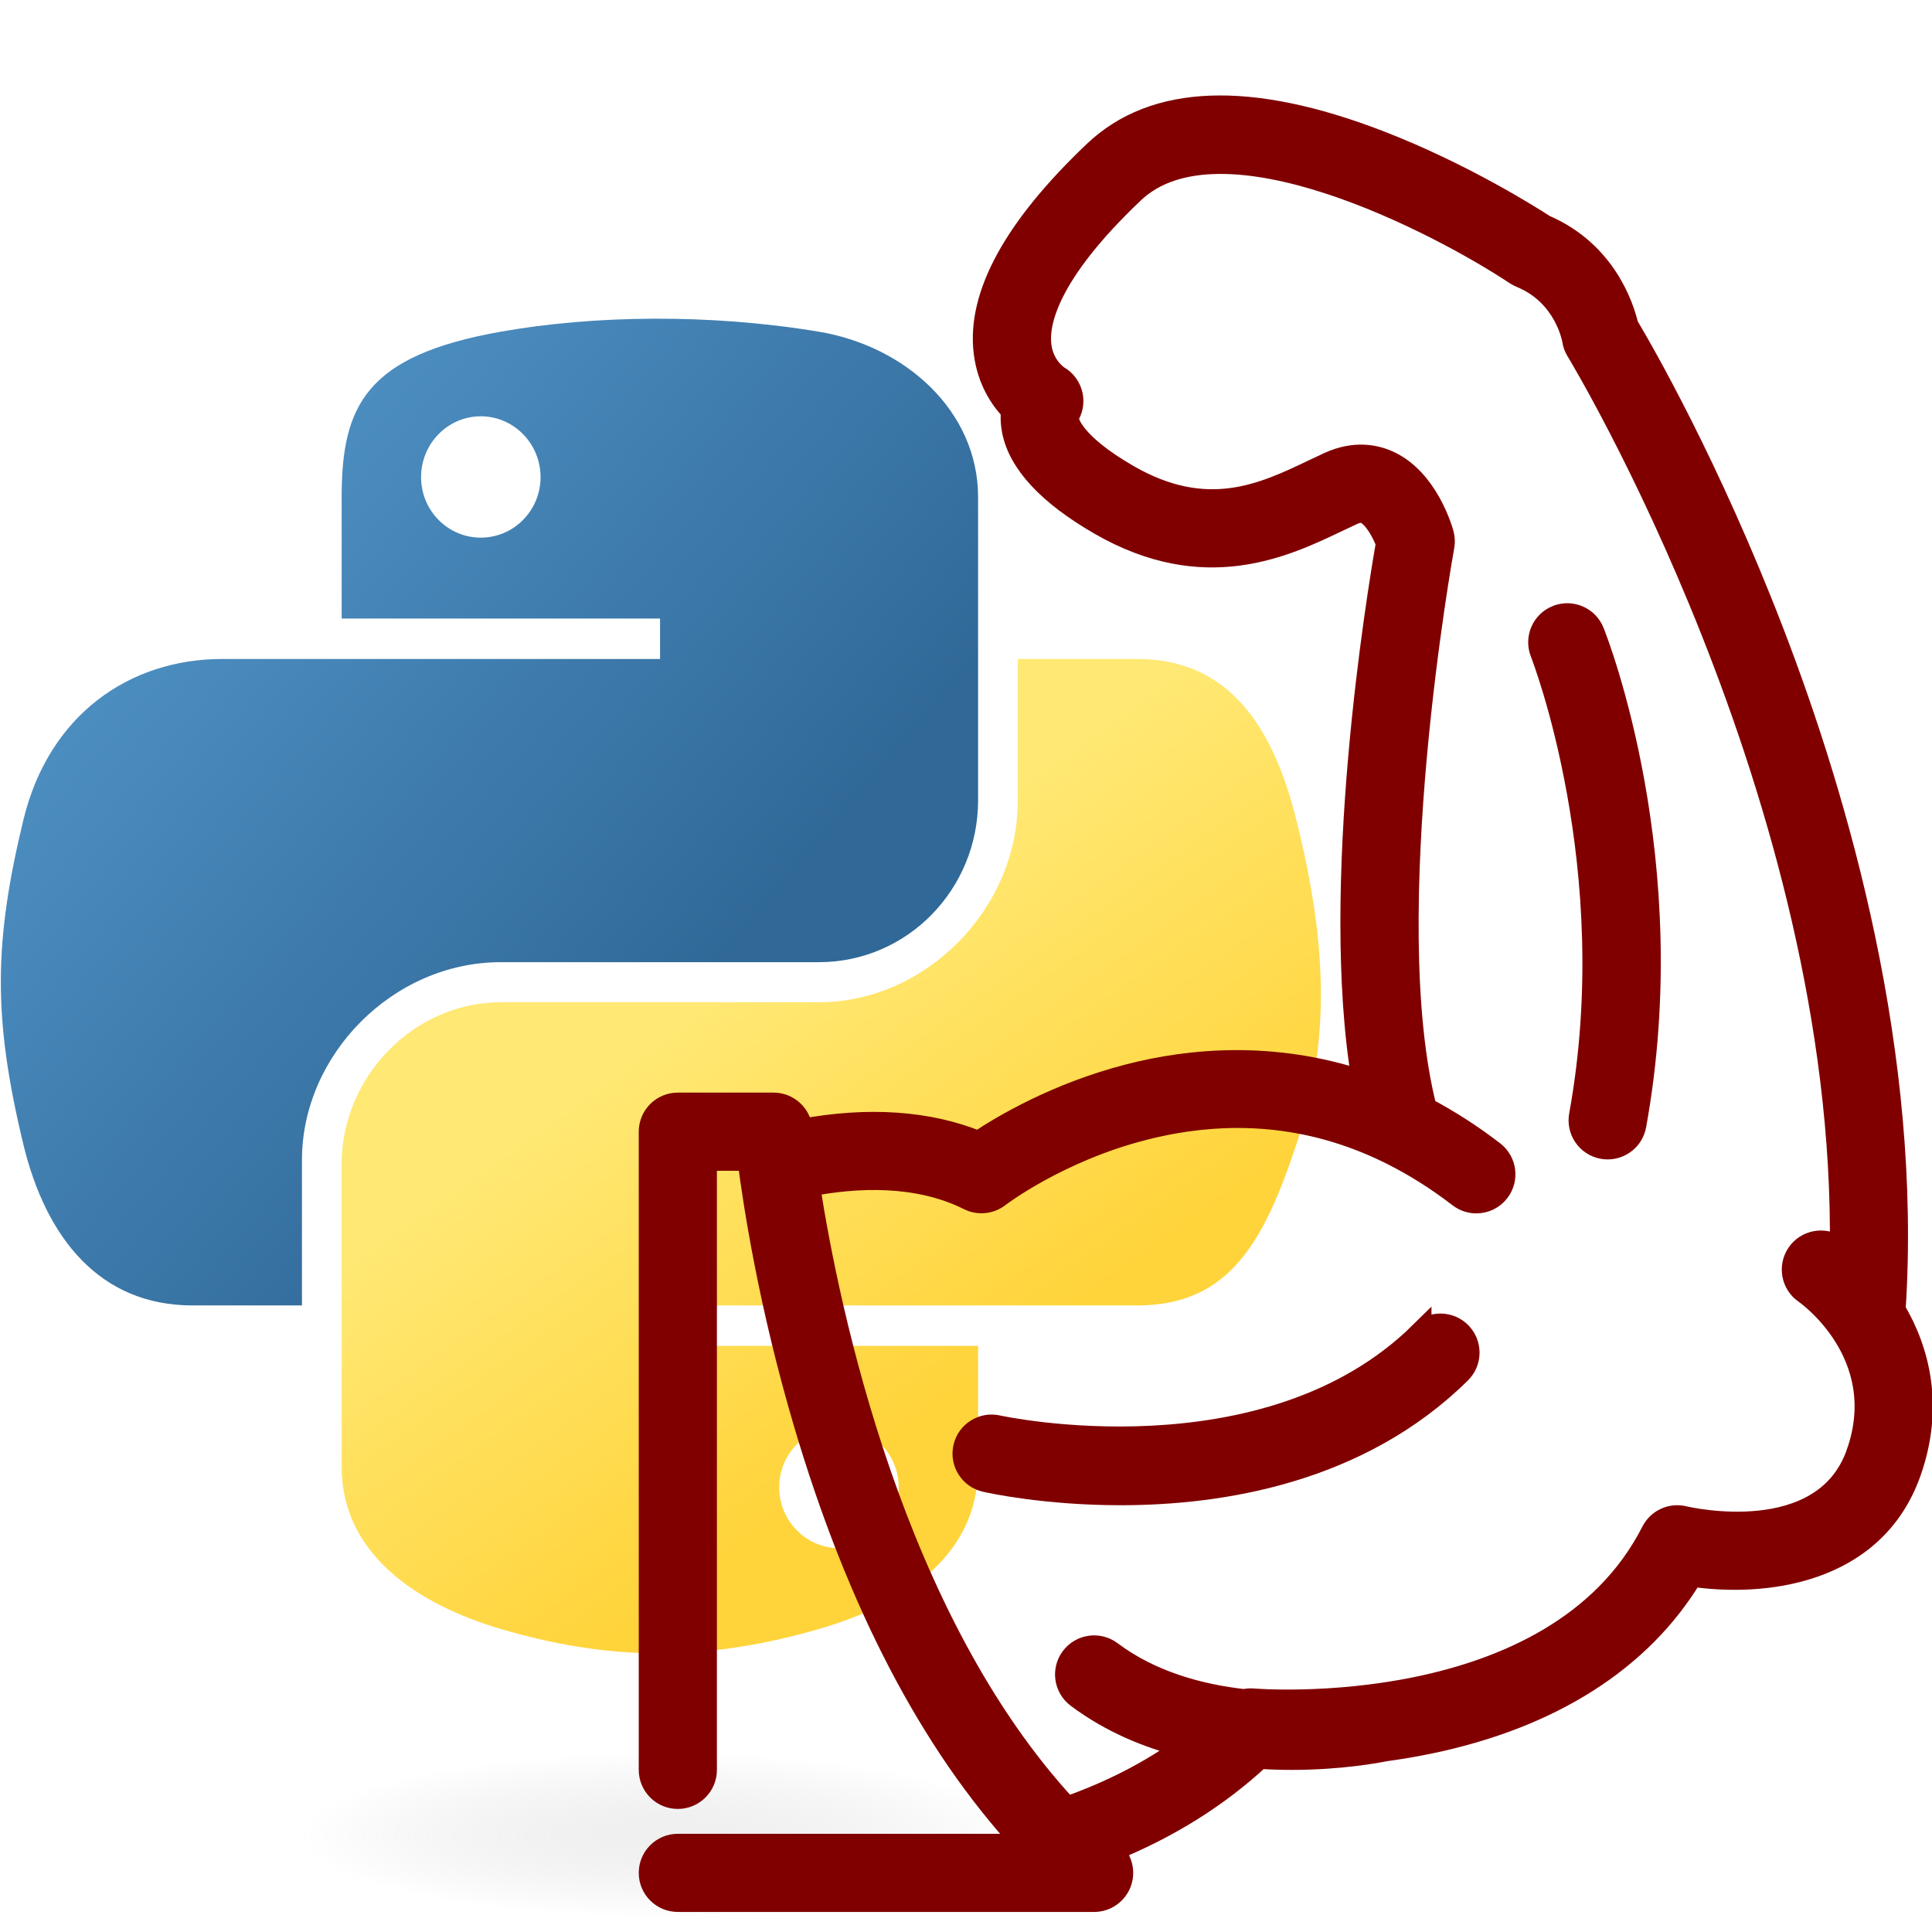 <?xml version="1.0" encoding="UTF-8" standalone="no"?>
<!-- Generator: Adobe Illustrator 19.0.0, SVG Export Plug-In . SVG Version: 6.00 Build 0)  -->

<svg
   xmlns:dc="http://purl.org/dc/elements/1.1/"
   xmlns:cc="http://creativecommons.org/ns#"
   xmlns:rdf="http://www.w3.org/1999/02/22-rdf-syntax-ns#"
   xmlns:svg="http://www.w3.org/2000/svg"
   xmlns="http://www.w3.org/2000/svg"
   xmlns:xlink="http://www.w3.org/1999/xlink"
   xmlns:sodipodi="http://sodipodi.sourceforge.net/DTD/sodipodi-0.dtd"
   xmlns:inkscape="http://www.inkscape.org/namespaces/inkscape"
   version="1.1"
   id="Layer_1"
   x="0px"
   y="0px"
   viewBox="0 0 512.002 512.002"
   style="enable-background:new 0 0 512.002 512.002;"
   xml:space="preserve"
   width="512px"
   height="512px"
   sodipodi:docname="vite.svg"
   inkscape:version="0.92.5 (2060ec1f9f, 2020-04-08)"><defs
   id="defs17"><inkscape:path-effect
     effect="knot"
     id="path-effect4609"
     is_visible="true"
     interruption_width="5.4"
     prop_to_stroke_width="true"
     add_stroke_width="true"
     add_other_stroke_width="true"
     switcher_size="15"
     crossing_points_vector="" /><inkscape:path-effect
     effect="rough_hatches"
     id="path-effect904"
     is_visible="true"
     direction="256.001,251 , 90.74,0"
     dist_rdm="75;1"
     growth="0"
     do_bend="true"
     bender="256.001,256 , 5,0"
     bottom_edge_variation="51.2;1"
     top_edge_variation="51.2;1"
     bottom_tgt_variation="0;1"
     top_tgt_variation="0;1"
     scale_bf="1"
     scale_bb="1"
     scale_tf="1"
     scale_tb="1"
     top_smth_variation="0;1"
     bottom_smth_variation="0;1"
     fat_output="true"
     stroke_width_top="1"
     stroke_width_bottom="1"
     front_thickness="1"
     back_thickness="0.25" /><inkscape:path-effect
     effect="ellipse_5pts"
     id="path-effect902"
     is_visible="true" /><inkscape:path-effect
     effect="gears"
     id="path-effect900"
     is_visible="true"
     teeth="10"
     phi="5"
     min_radius="5" /><inkscape:path-effect
     effect="vonkoch"
     id="path-effect898"
     is_visible="true"
     ref_path="M 74.521,256 H 437.481"
     generator="m 74.521,512 h 120.987 m 120.987,0 h 120.987"
     similar_only="false"
     nbgenerations="1"
     drawall="true"
     maxComplexity="1000" /><inkscape:path-effect
     effect="copy_rotate"
     starting_point="256.001,256"
     origin="74.521,256"
     id="path-effect896"
     is_visible="true"
     copies_to_360="true"
     fuse_paths="false"
     starting_angle="0"
     rotation_angle="60"
     num_copies="6" /><inkscape:path-effect
     effect="powerstroke"
     id="path-effect894"
     is_visible="false"
     offset_points=""
     sort_points="true"
     interpolator_type="CubicBezierFit"
     interpolator_beta="0.2"
     start_linecap_type="butt"
     linejoin_type="extrp_arc"
     miter_limit="4"
     end_linecap_type="butt" /><linearGradient
     id="linearGradient2795"><stop
       id="stop2797"
       offset="0"
       style="stop-color:#b8b8b8;stop-opacity:0.498;" /><stop
       id="stop2799"
       offset="1"
       style="stop-color:#7f7f7f;stop-opacity:0;" /></linearGradient><linearGradient
     id="linearGradient2787"><stop
       id="stop2789"
       offset="0"
       style="stop-color:#7f7f7f;stop-opacity:0.5;" /><stop
       id="stop2791"
       offset="1"
       style="stop-color:#7f7f7f;stop-opacity:0;" /></linearGradient><linearGradient
     id="linearGradient3676"><stop
       id="stop3678"
       offset="0"
       style="stop-color:#b2b2b2;stop-opacity:0.5;" /><stop
       id="stop3680"
       offset="1"
       style="stop-color:#b3b3b3;stop-opacity:0;" /></linearGradient><linearGradient
     id="linearGradient3236"><stop
       id="stop3244"
       offset="0"
       style="stop-color:#f4f4f4;stop-opacity:1" /><stop
       id="stop3240"
       offset="1"
       style="stop-color:white;stop-opacity:1" /></linearGradient><linearGradient
     id="linearGradient4671"><stop
       id="stop4673"
       offset="0"
       style="stop-color:#ffd43b;stop-opacity:1;" /><stop
       id="stop4675"
       offset="1"
       style="stop-color:#ffe873;stop-opacity:1" /></linearGradient><linearGradient
     id="linearGradient4689"><stop
       id="stop4691"
       offset="0"
       style="stop-color:#5a9fd4;stop-opacity:1;" /><stop
       id="stop4693"
       offset="1"
       style="stop-color:#306998;stop-opacity:1;" /></linearGradient><linearGradient
     gradientTransform="translate(100.27,99.611)"
     gradientUnits="userSpaceOnUse"
     xlink:href="#linearGradient4671"
     id="linearGradient2987"
     y2="144.757"
     x2="-65.309"
     y1="144.757"
     x1="224.24" /><linearGradient
     gradientTransform="translate(100.27,99.611)"
     gradientUnits="userSpaceOnUse"
     xlink:href="#linearGradient4689"
     id="linearGradient2990"
     y2="76.313"
     x2="26.67"
     y1="77.476"
     x1="172.942" /><linearGradient
     y2="144.757"
     x2="-65.309"
     y1="144.757"
     x1="224.24"
     gradientTransform="matrix(0.563,0,0,0.568,-11.597,-7.61)"
     gradientUnits="userSpaceOnUse"
     id="linearGradient2255"
     xlink:href="#linearGradient4671"
     inkscape:collect="always" /><linearGradient
     y2="76.313"
     x2="26.67"
     y1="76.176"
     x1="172.942"
     gradientTransform="matrix(0.563,0,0,0.568,-11.597,-7.61)"
     gradientUnits="userSpaceOnUse"
     id="linearGradient2258"
     xlink:href="#linearGradient4689"
     inkscape:collect="always" /><radialGradient
     gradientUnits="userSpaceOnUse"
     gradientTransform="matrix(1,0,0,0.178,0,108.743)"
     r="29.037"
     fy="132.286"
     fx="61.519"
     cy="132.286"
     cx="61.519"
     id="radialGradient2801"
     xlink:href="#linearGradient2795"
     inkscape:collect="always" /><linearGradient
     y2="137.273"
     x2="112.031"
     y1="192.352"
     x1="150.961"
     gradientTransform="matrix(0.563,0,0,0.568,-14.991,-11.702)"
     gradientUnits="userSpaceOnUse"
     id="linearGradient1475"
     xlink:href="#linearGradient4671"
     inkscape:collect="always" /><linearGradient
     y2="114.398"
     x2="135.665"
     y1="20.604"
     x1="26.649"
     gradientTransform="matrix(0.563,0,0,0.568,-14.991,-11.702)"
     gradientUnits="userSpaceOnUse"
     id="linearGradient1478"
     xlink:href="#linearGradient4689"
     inkscape:collect="always" /><radialGradient
     r="29.037"
     fy="132.286"
     fx="61.519"
     cy="132.286"
     cx="61.519"
     gradientTransform="matrix(1.7490565e-8,-0.24,1.055,3.7915457e-7,-83.701,142.462)"
     gradientUnits="userSpaceOnUse"
     id="radialGradient1480"
     xlink:href="#linearGradient2795"
     inkscape:collect="always" /></defs><sodipodi:namedview
   pagecolor="#ffffff"
   bordercolor="#666666"
   borderopacity="1"
   objecttolerance="10"
   gridtolerance="10"
   guidetolerance="10"
   inkscape:pageopacity="0"
   inkscape:pageshadow="2"
   inkscape:window-width="1854"
   inkscape:window-height="2032"
   id="namedview15"
   showgrid="false"
   inkscape:zoom="0.921875"
   inkscape:cx="200.49074"
   inkscape:cy="-90.607049"
   inkscape:window-x="132"
   inkscape:window-y="54"
   inkscape:window-maximized="0"
   inkscape:current-layer="Layer_1" />
<g
   id="g892"
   transform="matrix(3.147,0,0,3.147,0.225,84.455)"><path
     id="path1948"
     d="M 54.919,9.1927421e-4 C 50.335,0.022 45.958,0.413 42.106,1.095 30.76,3.099 28.7,7.295 28.7,15.032 v 10.219 h 26.812 v 3.406 h -26.812 -10.062 c -7.792,0 -14.616,4.684 -16.75,13.594 -2.462,10.213 -2.571,16.586 0,27.25 1.906,7.938 6.458,13.594 14.25,13.594 h 9.219 v -12.25 c 0,-8.85 7.657,-16.656 16.75,-16.656 h 26.781 c 7.455,0 13.406,-6.138 13.406,-13.625 v -25.531 c 0,-7.266 -6.13,-12.725 -13.406,-13.937 C 64.282,0.328 59.502,-0.02 54.919,9.1927421e-4 Z m -14.5,8.219 c 2.77,0 5.031,2.299 5.031,5.125 -2e-6,2.816 -2.262,5.094 -5.031,5.094 -2.779,-1e-6 -5.031,-2.277 -5.031,-5.094 -10e-7,-2.826 2.252,-5.125 5.031,-5.125 z"
     style="fill:url(#linearGradient1478);fill-opacity:1"
     inkscape:connector-curvature="0" /><path
     id="path1950"
     d="m 85.638,28.657 v 11.906 c 0,9.231 -7.826,17 -16.75,17 h -26.781 c -7.336,0 -13.406,6.278 -13.406,13.625 v 25.531 c 0,7.266 6.319,11.54 13.406,13.625 8.487,2.496 16.626,2.947 26.781,0 6.75,-1.954 13.406,-5.888 13.406,-13.625 V 86.501 h -26.781 v -3.406 h 26.781 13.406 c 7.792,0 10.696,-5.435 13.406,-13.594 2.799,-8.399 2.68,-16.476 0,-27.25 -1.926,-7.757 -5.604,-13.594 -13.406,-13.594 z m -15.062,64.656 c 2.779,3e-6 5.031,2.277 5.031,5.094 -2e-6,2.826 -2.252,5.125 -5.031,5.125 -2.77,0 -5.031,-2.299 -5.031,-5.125 2e-6,-2.816 2.262,-5.094 5.031,-5.094 z"
     style="fill:url(#linearGradient1475);fill-opacity:1"
     inkscape:connector-curvature="0" /><ellipse
     ry="6.967"
     rx="35.931"
     cy="127.701"
     cx="55.817"
     id="path1894"
     style="opacity:0.444;fill:url(#radialGradient1480);fill-opacity:1;fill-rule:nonzero;stroke:none;stroke-width:15.417;stroke-miterlimit:4;stroke-dasharray:none;stroke-opacity:1" /></g><g
   id="g12"
   transform="matrix(0.929,0,0,0.929,102.917,28.169)"
   style="fill:#800000;fill-opacity:1;fill-rule:nonzero;stroke:#800000;stroke-width:6.183;stroke-miterlimit:4;stroke-dasharray:none;stroke-opacity:1;paint-order:normal">
	<g
   id="g10"
   style="fill:#800000;fill-opacity:1;fill-rule:nonzero;stroke:#800000;stroke-width:6.183;stroke-miterlimit:4;stroke-dasharray:none;stroke-opacity:1;paint-order:normal">
		<g
   id="g8"
   style="fill:#800000;fill-opacity:1;fill-rule:nonzero;stroke:#800000;stroke-width:6.183;stroke-miterlimit:4;stroke-dasharray:none;stroke-opacity:1;paint-order:normal">
			<path
   d="M 429.733,343.339 C 434.471,270.576 413.602,198.275 395.108,150.185 376.731,102.396 357.54,69.278 353.513,62.526 352.254,57.176 347.176,41.485 329.856,34.035 325.979,31.518 306.287,19.061 282.6,9.937 c -36.823,-14.185 -64.138,-13.18 -81.175,2.994 -22.839,21.681 -33.39,40.966 -31.36,57.319 0.977,7.862 4.589,13.242 7.793,16.573 -0.186,1.672 -0.155,3.581 0.26,5.7 1.806,9.243 10.159,18.228 24.824,26.701 29.883,17.266 52.746,6.345 67.876,-0.881 1.434,-0.685 2.825,-1.35 4.177,-1.969 2.26,-1.035 3.26,-0.574 3.688,-0.378 2.499,1.152 4.887,5.396 6.115,8.674 -2.539,14.487 -16.283,97.845 -6.866,153.449 -25.652,-8.512 -49.277,-6.322 -66.813,-1.787 -20.467,5.295 -35.851,14.417 -42.806,19.066 -14.267,-5.817 -31.49,-6.985 -50.397,-3.455 -0.01,-0.092 -0.015,-0.151 -0.017,-0.174 -0.381,-4.145 -3.86,-7.317 -8.023,-7.317 H 82.578 c -4.451,0 -8.057,3.606 -8.057,8.057 v 182.048 c 0,4.451 3.606,8.057 8.057,8.057 4.451,0 8.057,-3.606 8.057,-8.057 v -173.99 h 12.056 c 1.651,12.88 6.043,41.329 15.879,74.716 15.143,51.401 36.242,91.86 62.854,120.603 H 82.578 c -4.451,0 -8.057,3.606 -8.057,8.057 0,4.451 3.606,8.057 8.057,8.057 h 118.755 c 3.369,0 6.381,-2.096 7.553,-5.254 1.172,-3.159 0.256,-6.712 -2.298,-8.91 -0.077,-0.067 -0.151,-0.136 -0.229,-0.203 16.282,-6.622 30.434,-15.486 42.205,-26.443 3.148,0.202 6.191,0.289 9.085,0.289 13.965,0 24.462,-1.984 26.643,-2.43 4.069,-0.553 8.314,-1.259 12.667,-2.162 34.724,-7.196 60.487,-23.621 74.929,-47.667 19.866,2.958 51.902,-0.128 62.286,-29.639 6.543,-18.592 2.489,-34.525 -4.441,-46.242 z m -10.758,40.895 c -9.587,27.236 -47.807,18.525 -49.413,18.146 -3.621,-0.873 -7.379,0.855 -9.071,4.181 -27.861,54.794 -112.887,47.95 -113.739,47.872 -0.883,-0.083 -1.763,-0.014 -2.607,0.19 -12.708,-1.411 -26.582,-5.176 -37.976,-13.723 -3.559,-2.671 -8.612,-1.95 -11.28,1.609 -2.671,3.559 -1.95,8.611 1.609,11.28 9.483,7.115 20.141,11.52 30.683,14.156 -9.772,7.084 -21.018,12.879 -33.607,17.306 -49.688,-53.612 -67.911,-141.339 -73.519,-177.321 13.378,-2.596 30.751,-3.48 45.541,3.916 2.768,1.384 6.098,1.052 8.548,-0.844 0.165,-0.129 16.941,-12.966 41.569,-19.21 24.477,-6.206 47.738,-3.984 69.419,6.57 0.298,0.171 0.605,0.324 0.922,0.457 6.618,3.3 13.09,7.371 19.401,12.23 1.464,1.128 3.194,1.674 4.909,1.674 2.415,0 4.804,-1.081 6.39,-3.142 2.715,-3.526 2.057,-8.585 -1.469,-11.3 -6.456,-4.971 -12.904,-9.065 -19.289,-12.434 -14.027,-54.965 4.817,-159.23 5.014,-160.298 0.219,-1.195 0.165,-2.424 -0.157,-3.595 -0.433,-1.574 -4.546,-15.522 -15.35,-20.558 -3.734,-1.74 -9.753,-3.096 -17.222,0.328 -1.426,0.653 -2.894,1.355 -4.409,2.079 -14.22,6.791 -30.335,14.486 -52.868,1.469 -15.669,-9.052 -17.476,-15.403 -17.109,-16.817 1.136,-1.758 1.548,-3.897 1.132,-5.966 -0.463,-2.299 -1.904,-4.282 -3.949,-5.433 -0.042,-0.023 -4.271,-2.753 -5.02,-8.79 -0.769,-6.189 1.648,-20.09 26.463,-43.646 24.986,-23.728 87.21,8.756 109.076,23.27 0.447,0.298 0.922,0.549 1.418,0.752 12.631,5.149 14.842,17.593 14.92,18.051 0.159,1.074 0.534,2.105 1.1,3.03 0.807,1.316 76.889,127.027 75.263,256.257 -0.378,-0.277 -0.752,-0.541 -1.117,-0.791 -3.678,-2.504 -8.69,-1.551 -11.194,2.126 -2.504,3.678 -1.552,8.69 2.126,11.194 0.249,0.169 24.851,17.328 14.862,45.725 z"
   id="path2"
   inkscape:connector-curvature="0"
   style="fill:#800000;fill-opacity:1;fill-rule:nonzero;stroke:#800000;stroke-width:6.183;stroke-miterlimit:4;stroke-dasharray:none;stroke-opacity:1;paint-order:normal" />
            <path
   d="m 294.474,349.802 c -43.914,43.329 -119.853,26.859 -120.617,26.687 -4.334,-0.982 -8.649,1.738 -9.633,6.075 -0.986,4.339 1.733,8.656 6.073,9.641 1.472,0.335 17.156,3.769 38.561,3.769 28.848,0 68.087,-6.237 96.934,-34.7 3.167,-3.125 3.201,-8.227 0.076,-11.394 -3.125,-3.168 -8.225,-3.204 -11.394,-0.078 z"
   id="path4"
   inkscape:connector-curvature="0"
   style="fill:#800000;fill-opacity:1;fill-rule:nonzero;stroke:#800000;stroke-width:6.183;stroke-miterlimit:4;stroke-dasharray:none;stroke-opacity:1;paint-order:normal" />
            <path
   d="m 333.317,145.422 c -4.131,1.648 -6.143,6.334 -4.499,10.466 0.241,0.605 23.924,61.309 11.079,131.941 -0.796,4.378 2.108,8.572 6.486,9.369 0.488,0.089 0.972,0.131 1.451,0.131 3.819,0 7.211,-2.727 7.918,-6.617 13.703,-75.36 -10.915,-138.166 -11.97,-140.802 -1.65,-4.128 -6.336,-6.133 -10.465,-4.488 z"
   id="path6"
   inkscape:connector-curvature="0"
   style="fill:#800000;fill-opacity:1;fill-rule:nonzero;stroke:#800000;stroke-width:6.183;stroke-miterlimit:4;stroke-dasharray:none;stroke-opacity:1;paint-order:normal" />
		</g>
	</g>
</g>

</svg>